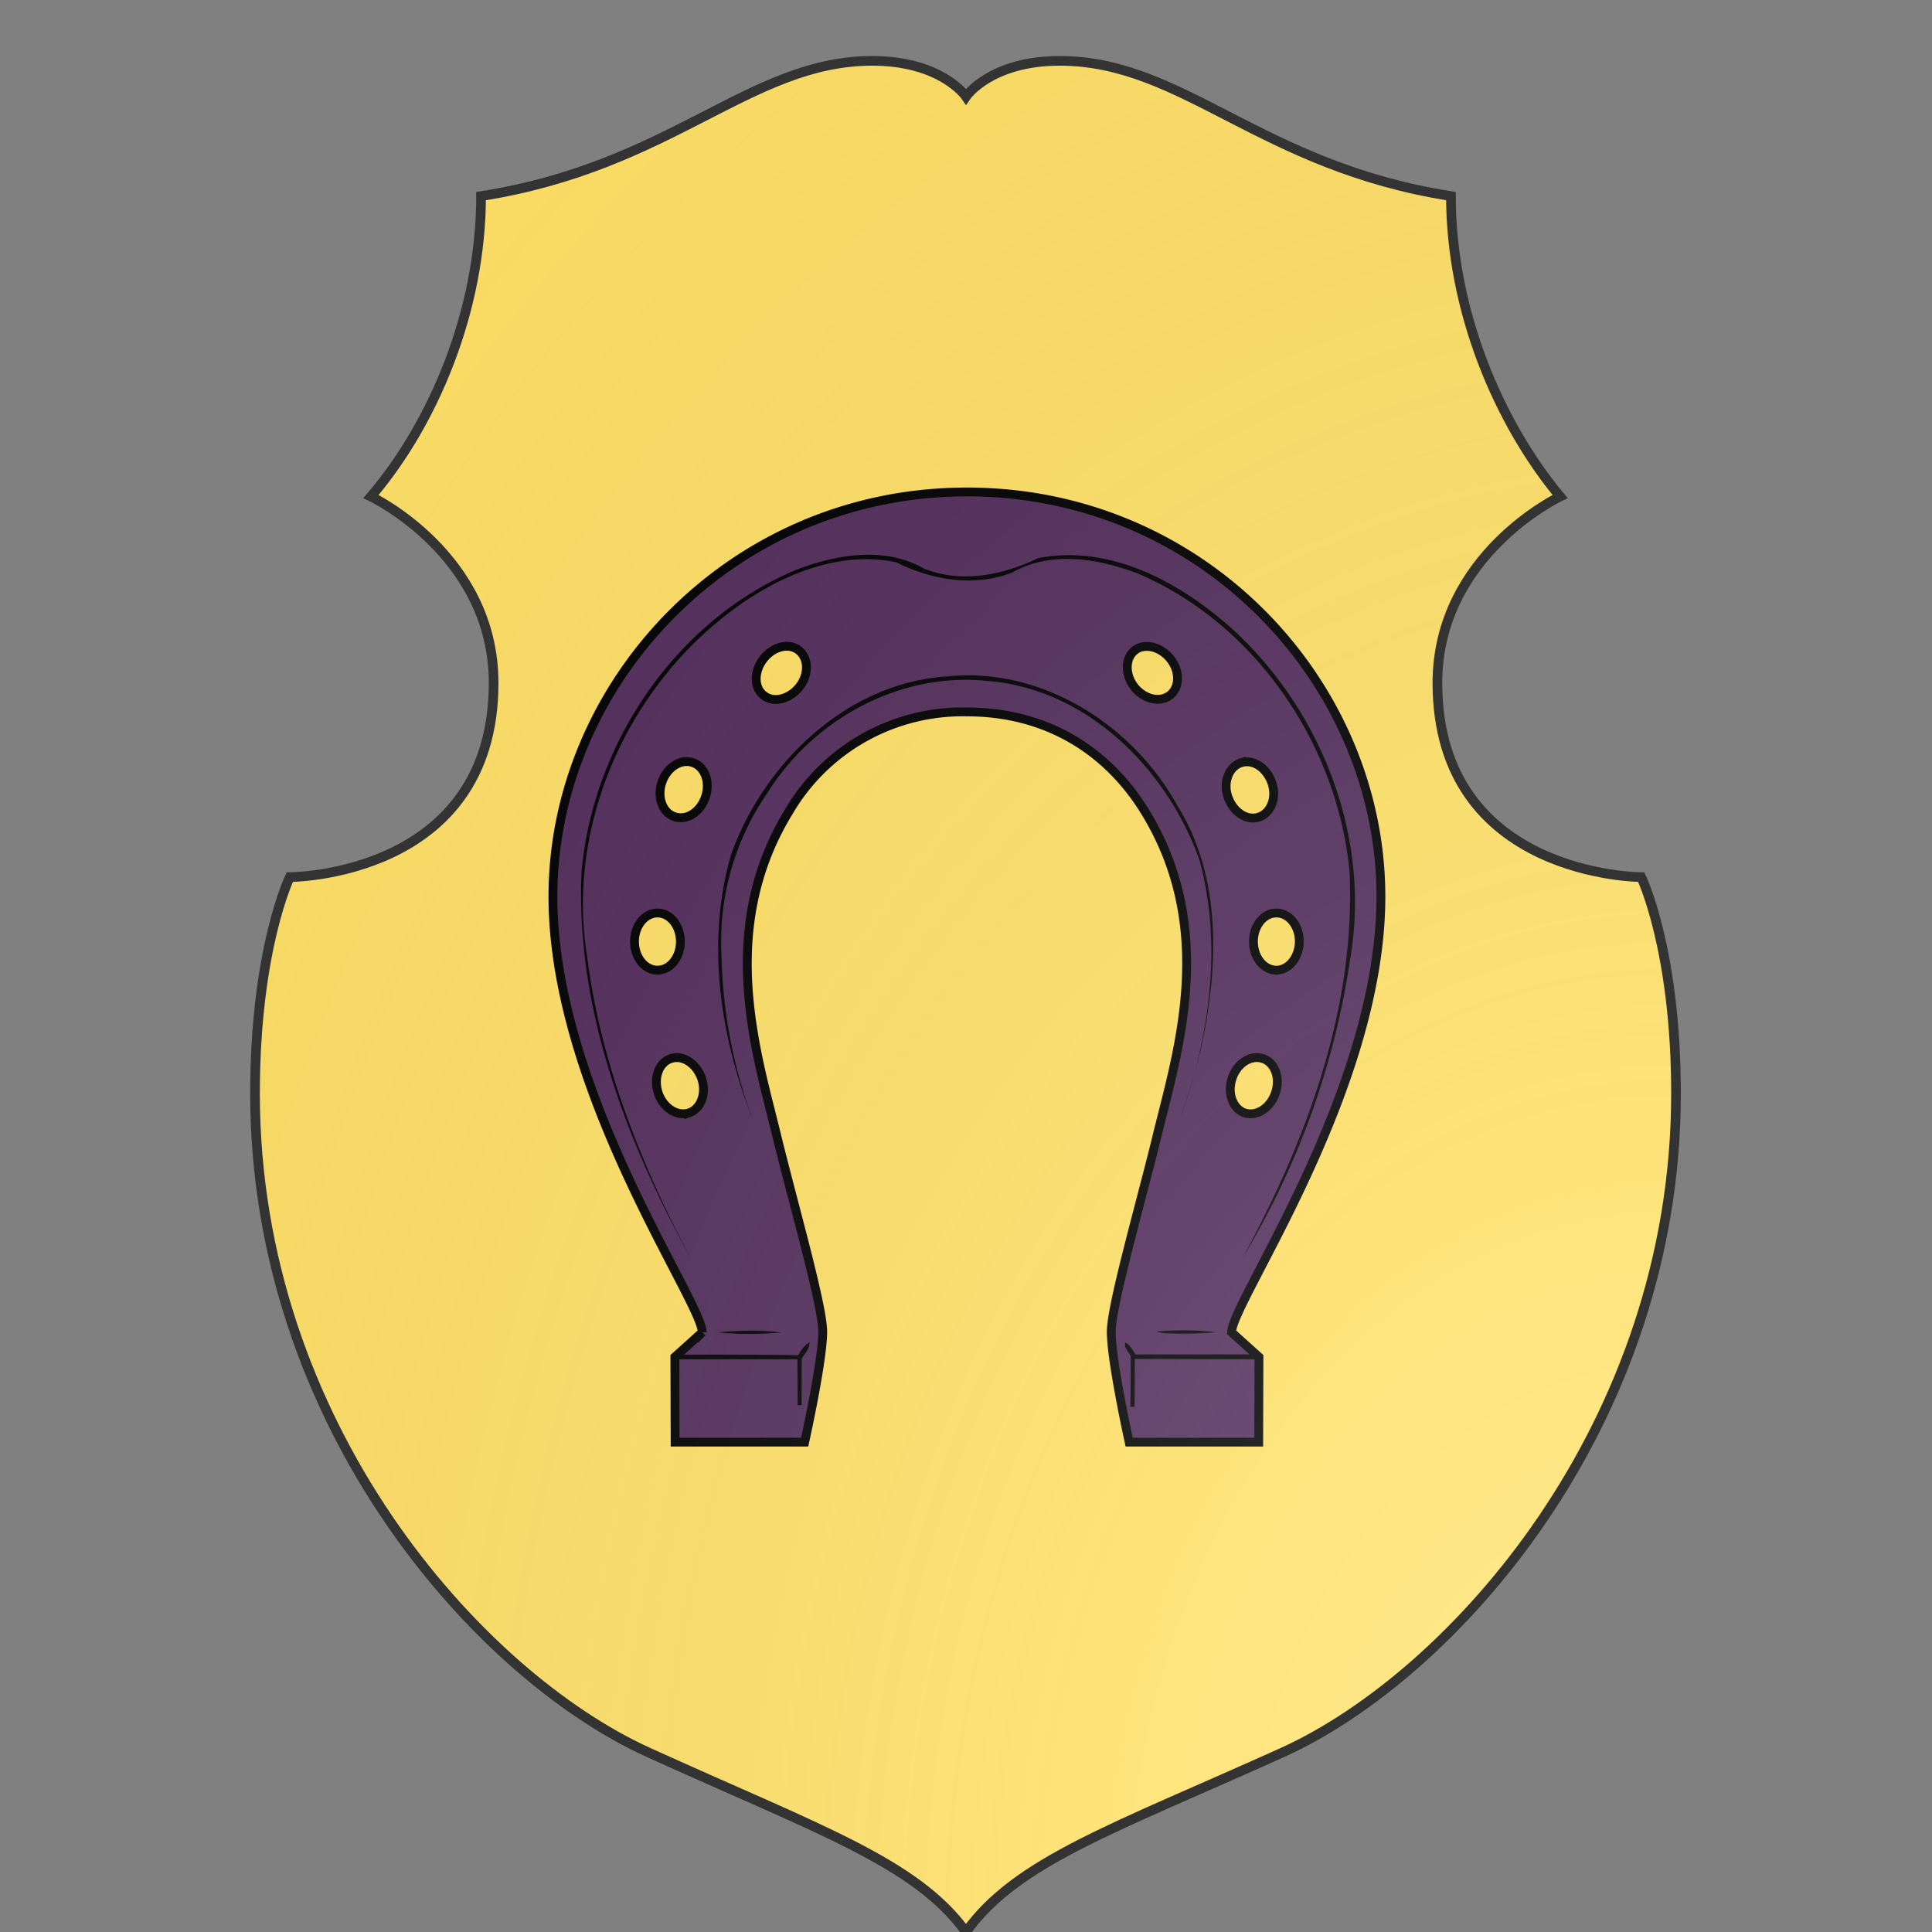 <svg id="coa921665551" width="500" height="500" viewBox="0 0 200 200" xmlns="http://www.w3.org/2000/svg" xmlns:x="http://www.w3.org/1999/xlink"><rect x="0" y="0" width="200" height="200" fill="#808080" stroke="none"/><defs><clipPath id="polish_coa921665551"><path d="m 90.3,6.3 c -12.7,0 -20.7,10.9 -40.5,14 0,11.8 -4.9,23.5 -11.4,31.1 0,0 12.7,6 12.7,19.3 C 51.1,90.8 30,90.8 30,90.8 c 0,0 -3.6,7.4 -3.6,22.4 0,34.3 23.1,60.2 40.7,68.2 17.6,8 27.7,11.4 32.9,18.6 5.2,-7.3 15.3,-10.7 32.8,-18.6 17.6,-8 40.7,-33.9 40.7,-68.2 0,-15 -3.6,-22.4 -3.6,-22.4 0,0 -21.1,0 -21.1,-20.1 0,-13.3 12.7,-19.3 12.7,-19.3 C 155.1,43.7 150.2,32.1 150.2,20.3 130.4,17.2 122.5,6.3 109.7,6.3 102.5,6.3 100,10 100,10 c 0,0 -2.5,-3.7 -9.7,-3.7 z"/></clipPath><g id="horseshoe_coa921665551"><path stroke-width=".72" d="M78.5 129.86l-2.23 2.01.02 6.94h10.56s1.47-6.6 1.47-9c0-2.09-2.24-9.89-3.68-15.7-1.6-6.72-5.1-16.94.96-26.76a16.39 16.39 0 0114.48-8.06c6.43 0 11.4 3.1 14.47 8.06 6.07 9.8 2.57 20.02.96 26.76-1.44 5.81-3.67 13.61-3.67 15.7 0 2.4 1.46 9 1.46 9h10.56l.02-6.94-2.23-2.01c0-2.48 12.17-19.64 12.17-35.52 0-17.3-14.42-32.98-33.74-32.98-19.3 0-33.75 15.67-33.75 32.98 0 15.86 12.17 33.04 12.17 35.52zm46.8-29.52c-1.03 0-1.87-1.04-1.87-2.33 0-1.3.84-2.33 1.87-2.33s1.87 1.03 1.87 2.33c-.02 1.3-.86 2.33-1.87 2.33zm-3.62 8.85c.38-1.22 1.5-1.97 2.5-1.65.98.3 1.46 1.56 1.05 2.78-.39 1.22-1.51 1.97-2.5 1.66-.96-.32-1.44-1.56-1.05-2.79zm.72-25.75c.98-.34 2.08.38 2.52 1.6s-.05 2.48-1.04 2.82c-.98.33-2.08-.39-2.52-1.61s.08-2.5 1.04-2.81zm-8.64-9.17c.81-.62 2.1-.31 2.9.7.8 1 .77 2.35-.05 2.97s-2.1.32-2.9-.7c-.77-1-.75-2.34.05-2.97zm-27.39 0c.81.65.84 1.97.05 2.98-.8 1-2.09 1.34-2.9.7-.82-.63-.82-1.95-.04-2.97s2.08-1.36 2.89-.71zM74.86 95.68c1.02 0 1.86 1.03 1.86 2.33s-.84 2.33-1.87 2.33-1.87-1.04-1.87-2.33.84-2.33 1.87-2.33zm3.9-9.46c-.4 1.23-1.53 1.95-2.52 1.61-.98-.33-1.44-1.58-1.03-2.8s1.54-1.95 2.52-1.61c.99.33 1.44 1.6 1.03 2.8zm-1.36 25.76c-.99.3-2.1-.44-2.5-1.66-.38-1.22.07-2.47 1.06-2.78.98-.32 2.08.43 2.5 1.65.4 1.23-.08 2.47-1.06 2.79z"/><path fill="#000" stroke="none" d="M117.45 112.46c2.4-6.67 3.46-14.1 1.6-21.03-2.62-7.47-9.2-14.07-17.38-14.67-7.1-.73-14.15 3.17-17.87 9.15a21.36 21.36 0 00-3.73 13.23 40.89 40.89 0 002.53 13.32c-2.67-6.78-3.8-14.49-1.74-21.58 2.7-7.47 9.46-13.99 17.66-14.49 7.64-.77 15.05 3.92 18.69 10.5 3.7 5.92 3.37 13.33 1.93 19.89a65.41 65.41 0 01-1.69 5.68zm6.41 19.6l-10.1-.03-.02 3.9h-.35c.02.66.04-4.27.04-4.27h10.42l.01.4zm-3.48-2.2c-1.4.11-4.5.19-4.82-.07 1.6-.12 3.22-.14 4.82.07z"/><path fill="#000" stroke="none" d="M113.54 131.97c-.24-.42-.68-.85-.56-1.26.22.03.53.44.9 1.07zm9.02-8.21c5.22-9.6 9.23-20.4 8.7-31.47-.97-10.31-7.66-20.22-17.3-24.3-3.23-1.21-7.03-1.85-10.18-.07-3.1 1.22-6.59.62-9.5-.84-4.83-.98-9.76 1.2-13.55 4.09-8.48 6.43-13.35 17.54-11.6 28.14 1.09 8.63 4.41 16.96 8.43 24.5-5.28-9.57-9.38-20.37-8.9-31.46.92-10.5 7.72-20.57 17.54-24.66 3.27-1.24 7.16-1.92 10.37-.09 3.05 1.24 6.44.53 9.31-.85 6.05-1.18 11.96 2.17 16.26 6.18 7.02 6.68 10.83 16.76 9.19 26.4a65.3 65.3 0 01-8.77 24.43zm-46.27 7.92c3.44 0 6.88-.02 10.32.05l-.01 4.06h-.32l-.02-3.73h-9.94zm3.48-1.82c1.7-.15 3.53-.22 5.14.02-1.7.14-3.46.16-5.14-.02z"/><path fill="#000" stroke="none" d="M86.3 131.78c.24-.48.5-.84.94-1.11.06.46-.39.94-.61 1.3-.13-.03-.22-.13-.33-.19z"/></g><radialGradient id="backlight" cx="100%" cy="100%" r="150%"><stop stop-color="#fff" stop-opacity=".3" offset="0"/><stop stop-color="#fff" stop-opacity=".15" offset=".25"/><stop stop-color="#000" stop-opacity="0" offset="1"/></radialGradient></defs><g clip-path="url(#polish_coa921665551)"><rect x="0" y="0" width="200" height="200" fill="#ffe066"/><g fill="#522d5b" stroke="#000"><use x:href="#horseshoe_coa921665551" transform="translate(-27 -27) scale(1.27)"/></g></g><path d="m 90.3,6.3 c -12.7,0 -20.7,10.9 -40.5,14 0,11.8 -4.9,23.5 -11.4,31.1 0,0 12.7,6 12.7,19.3 C 51.1,90.8 30,90.8 30,90.8 c 0,0 -3.6,7.4 -3.6,22.4 0,34.3 23.1,60.2 40.7,68.2 17.6,8 27.7,11.4 32.9,18.6 5.2,-7.3 15.3,-10.7 32.8,-18.6 17.6,-8 40.7,-33.9 40.7,-68.2 0,-15 -3.6,-22.4 -3.6,-22.4 0,0 -21.1,0 -21.1,-20.1 0,-13.3 12.7,-19.3 12.7,-19.3 C 155.1,43.7 150.2,32.1 150.2,20.3 130.4,17.2 122.5,6.3 109.7,6.3 102.5,6.3 100,10 100,10 c 0,0 -2.5,-3.7 -9.7,-3.7 z" fill="url(#backlight)" stroke="#333"/></svg>